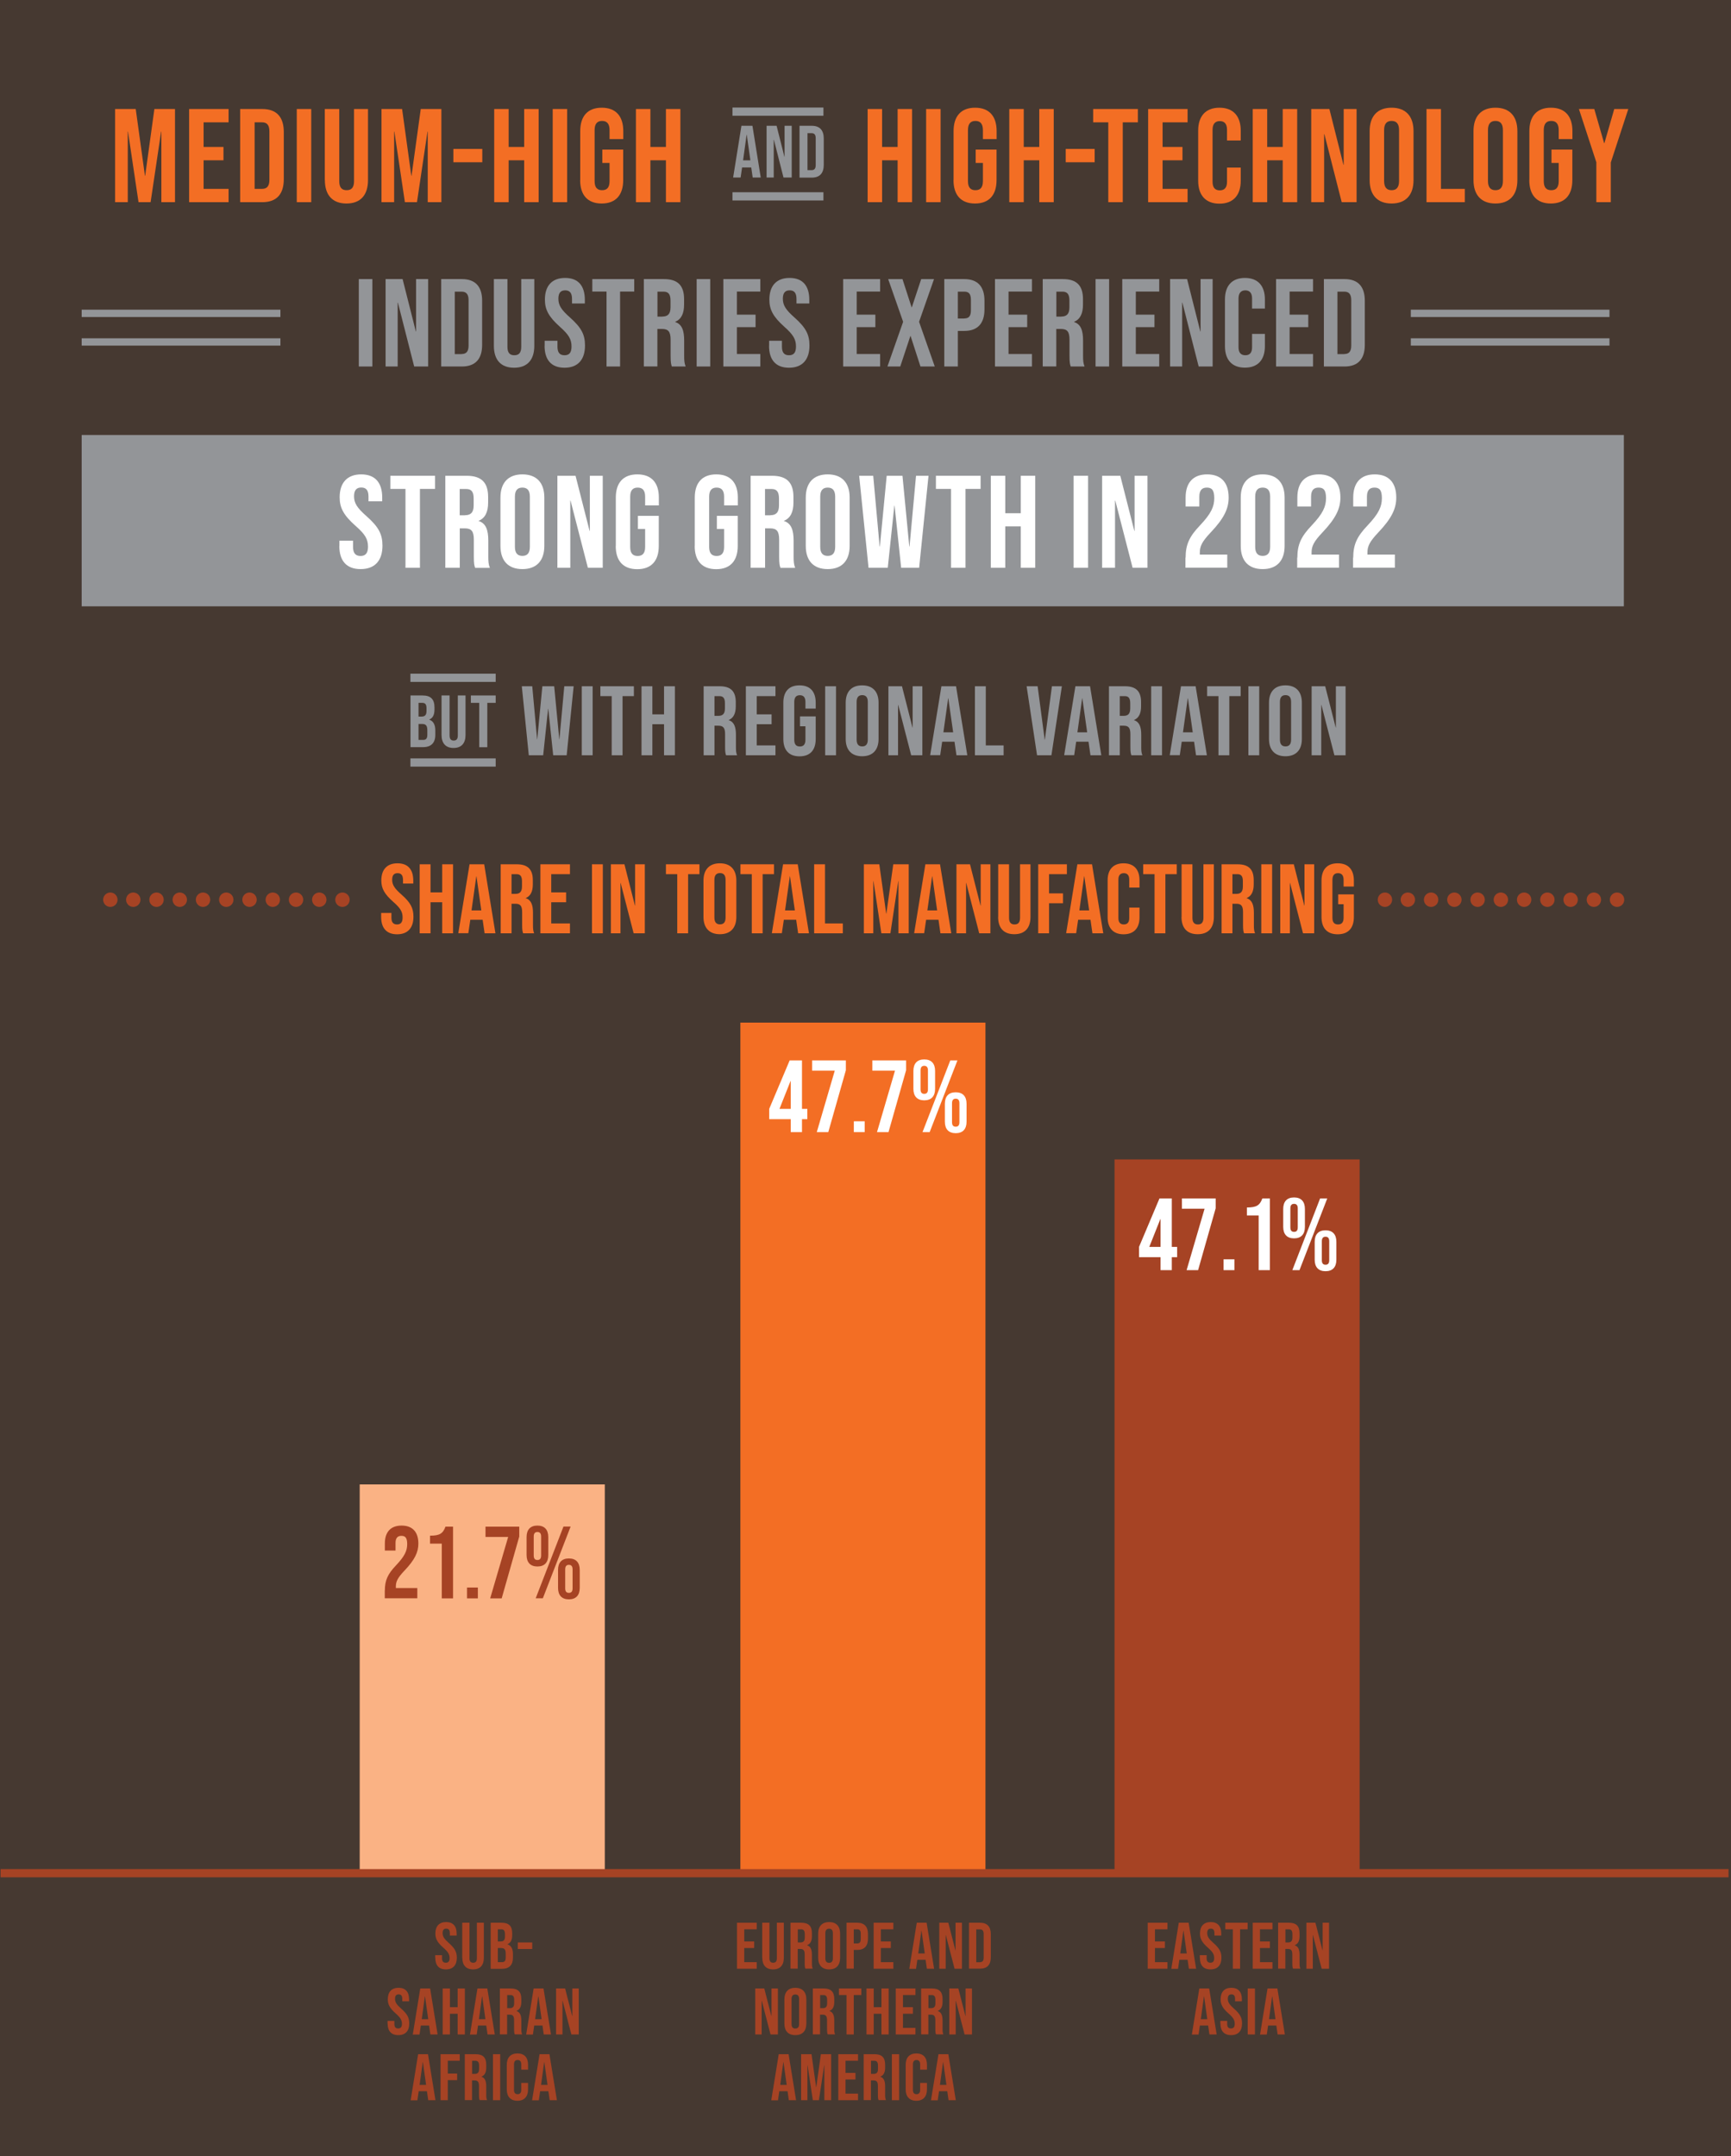 <?xml version="1.0" encoding="UTF-8"?>
<svg id="Layer_2" data-name="Layer 2" xmlns="http://www.w3.org/2000/svg" viewBox="0 0 210.68 262.45">
  <rect x="0" y="0" width="210.68" height="262.45" fill="#333333" stroke="none"/>
  <defs>
    <style>
      .cls-1 {
        fill: #fff;
      }

      .cls-2 {
        fill: #939598;
      }

      .cls-3 {
        fill: #fab284;
      }

      .cls-4, .cls-5, .cls-6, .cls-7, .cls-8 {
        fill: none;
      }

      .cls-4, .cls-7, .cls-8 {
        stroke: #a64324;
      }

      .cls-4, .cls-8 {
        stroke-linecap: round;
        stroke-linejoin: round;
        stroke-width: 1.75px;
      }

      .cls-9, .cls-10 {
        fill: #f36e24;
      }

      .cls-10 {
        opacity: .1;
      }

      .cls-5 {
        stroke-width: .89px;
      }

      .cls-5, .cls-6 {
        stroke: #939598;
      }

      .cls-5, .cls-6, .cls-7 {
        stroke-miterlimit: 10;
      }

      .cls-8 {
        stroke-dasharray: 0 0 0 2.83;
      }

      .cls-11 {
        fill: #a64324;
      }
    </style>
  </defs>
  <g id="Layer_2-2" data-name="Layer 2">
    <rect class="cls-10" width="210.68" height="262.45"/>
    <g>
      <path class="cls-2" d="M63.51,83.53h1.27l.59,6.45h.02l.62-6.45h1.44l.62,6.45h.02l.59-6.45h1.14l-.85,8.4h-1.64l-.6-5.66h-.02l-.6,5.66h-1.75l-.85-8.4Z"/>
      <path class="cls-2" d="M70.81,83.53h1.32v8.4h-1.32v-8.4Z"/>
      <path class="cls-2" d="M74.45,84.73h-1.38v-1.2h4.08v1.2h-1.38v7.2h-1.32v-7.2Z"/>
      <path class="cls-2" d="M78.08,83.53h1.32v3.42h1.42v-3.42h1.32v8.4h-1.32v-3.78h-1.42v3.78h-1.32v-8.4Z"/>
      <path class="cls-2" d="M85.64,83.53h1.95c1.37,0,1.96,.64,1.96,1.93v.52c0,.86-.28,1.42-.86,1.66v.02c.66,.2,.88,.83,.88,1.77v1.48c0,.41,.01,.71,.14,1.02h-1.34c-.07-.22-.12-.35-.12-1.03v-1.54c0-.78-.23-1.03-.83-1.03h-.46v3.6h-1.32v-8.4Zm1.8,3.6c.49,0,.79-.22,.79-.89v-.65c0-.6-.2-.86-.67-.86h-.6v2.4h.48Z"/>
      <path class="cls-2" d="M90.78,83.53h3.6v1.2h-2.28v2.22h1.81v1.2h-1.81v2.58h2.28v1.2h-3.6v-8.4Z"/>
      <path class="cls-2" d="M95.34,89.94v-4.41c0-1.34,.67-2.11,1.97-2.11s1.97,.77,1.97,2.11v.72h-1.25v-.8c0-.6-.26-.83-.68-.83s-.68,.23-.68,.83v4.59c0,.6,.26,.82,.68,.82s.68-.22,.68-.82v-1.64h-.66v-1.2h1.91v2.75c0,1.34-.67,2.11-1.97,2.11s-1.97-.77-1.97-2.11Z"/>
      <path class="cls-2" d="M100.43,83.53h1.32v8.4h-1.32v-8.4Z"/>
      <path class="cls-2" d="M102.93,89.94v-4.41c0-1.34,.71-2.11,2-2.11s2,.77,2,2.11v4.41c0,1.34-.71,2.11-2,2.11s-2-.77-2-2.11Zm2.69,.08v-4.58c0-.6-.26-.83-.68-.83s-.68,.23-.68,.83v4.58c0,.6,.26,.83,.68,.83s.68-.23,.68-.83Z"/>
      <path class="cls-2" d="M108.13,83.53h1.65l1.28,5.03h.02v-5.03h1.18v8.4h-1.36l-1.58-6.13h-.02v6.13h-1.17v-8.4Z"/>
      <path class="cls-2" d="M114.57,83.53h1.79l1.37,8.4h-1.32l-.24-1.67v.02h-1.5l-.24,1.64h-1.22l1.37-8.4Zm1.44,5.61l-.59-4.15h-.02l-.58,4.15h1.19Z"/>
      <path class="cls-2" d="M118.66,83.53h1.32v7.2h2.17v1.2h-3.49v-8.4Z"/>
      <path class="cls-2" d="M124.96,83.53h1.33l.86,6.51h.02l.86-6.51h1.21l-1.27,8.4h-1.75l-1.27-8.4Z"/>
      <path class="cls-2" d="M130.88,83.53h1.79l1.37,8.4h-1.32l-.24-1.67v.02h-1.5l-.24,1.64h-1.22l1.37-8.4Zm1.44,5.61l-.59-4.15h-.02l-.58,4.15h1.19Z"/>
      <path class="cls-2" d="M134.97,83.53h1.95c1.37,0,1.96,.64,1.96,1.93v.52c0,.86-.28,1.42-.86,1.66v.02c.66,.2,.88,.83,.88,1.77v1.48c0,.41,.01,.71,.14,1.02h-1.34c-.07-.22-.12-.35-.12-1.03v-1.54c0-.78-.23-1.03-.83-1.03h-.46v3.6h-1.32v-8.4Zm1.8,3.6c.49,0,.79-.22,.79-.89v-.65c0-.6-.2-.86-.67-.86h-.6v2.4h.48Z"/>
      <path class="cls-2" d="M140.11,83.53h1.32v8.4h-1.32v-8.4Z"/>
      <path class="cls-2" d="M143.73,83.53h1.79l1.37,8.4h-1.32l-.24-1.67v.02h-1.5l-.24,1.64h-1.22l1.37-8.4Zm1.44,5.61l-.59-4.15h-.02l-.58,4.15h1.19Z"/>
      <path class="cls-2" d="M148.3,84.73h-1.38v-1.2h4.08v1.2h-1.38v7.2h-1.32v-7.2Z"/>
      <path class="cls-2" d="M151.94,83.53h1.32v8.4h-1.32v-8.4Z"/>
      <path class="cls-2" d="M154.45,89.94v-4.41c0-1.34,.71-2.11,2-2.11s2,.77,2,2.11v4.41c0,1.34-.71,2.11-2,2.11s-2-.77-2-2.11Zm2.69,.08v-4.58c0-.6-.26-.83-.68-.83s-.68,.23-.68,.83v4.58c0,.6,.26,.83,.68,.83s.68-.23,.68-.83Z"/>
      <path class="cls-2" d="M159.64,83.53h1.65l1.28,5.03h.02v-5.03h1.18v8.4h-1.36l-1.58-6.13h-.02v6.13h-1.17v-8.4Z"/>
    </g>
    <rect class="cls-2" x="9.94" y="52.95" width="187.7" height="20.85"/>
    <g>
      <line class="cls-5" x1="195.89" y1="41.62" x2="171.71" y2="41.62"/>
      <line class="cls-5" x1="195.89" y1="38.14" x2="171.71" y2="38.14"/>
    </g>
    <g>
      <line class="cls-5" x1="34.13" y1="41.62" x2="9.94" y2="41.62"/>
      <line class="cls-5" x1="34.13" y1="38.14" x2="9.94" y2="38.14"/>
    </g>
    <g>
      <path class="cls-9" d="M14.01,13.27h2.51l1.12,8.12h.03l1.12-8.12h2.51v11.34h-1.66v-8.59h-.03l-1.28,8.59h-1.47l-1.28-8.59h-.03v8.59h-1.54V13.27Z"/>
      <path class="cls-9" d="M23.02,13.27h4.8v1.62h-3.04v3h2.42v1.62h-2.42v3.48h3.04v1.62h-4.8V13.27Z"/>
      <path class="cls-9" d="M29.23,13.27h2.69c1.76,0,2.62,.99,2.62,2.8v5.74c0,1.81-.86,2.8-2.62,2.8h-2.69V13.27Zm2.66,9.72c.56,0,.9-.29,.9-1.1v-5.9c0-.81-.34-1.1-.9-1.1h-.9v8.1h.9Z"/>
      <path class="cls-9" d="M36.12,13.27h1.76v11.34h-1.76V13.27Z"/>
      <path class="cls-9" d="M39.53,21.92V13.27h1.76v8.78c0,.81,.34,1.1,.9,1.1s.9-.29,.9-1.1V13.27h1.7v8.65c0,1.81-.9,2.85-2.62,2.85s-2.63-1.04-2.63-2.85Z"/>
      <path class="cls-9" d="M46.43,13.27h2.51l1.12,8.12h.03l1.12-8.12h2.51v11.34h-1.66v-8.59h-.03l-1.28,8.59h-1.47l-1.28-8.59h-.03v8.59h-1.54V13.27Z"/>
      <path class="cls-9" d="M55.18,18.13h3.52v1.62h-3.52v-1.62Z"/>
      <path class="cls-9" d="M60.15,13.27h1.76v4.62h1.89v-4.62h1.76v11.34h-1.76v-5.1h-1.89v5.1h-1.76V13.27Z"/>
      <path class="cls-9" d="M67.27,13.27h1.76v11.34h-1.76V13.27Z"/>
      <path class="cls-9" d="M70.62,21.92v-5.96c0-1.81,.9-2.85,2.62-2.85s2.62,1.04,2.62,2.85v.97h-1.67v-1.09c0-.81-.35-1.12-.91-1.12s-.91,.31-.91,1.12v6.21c0,.81,.35,1.1,.91,1.1s.91-.29,.91-1.1v-2.22h-.88v-1.62h2.54v3.71c0,1.81-.9,2.85-2.62,2.85s-2.62-1.04-2.62-2.85Z"/>
      <path class="cls-9" d="M77.4,13.27h1.76v4.62h1.89v-4.62h1.76v11.34h-1.76v-5.1h-1.89v5.1h-1.76V13.27Z"/>
      <path class="cls-2" d="M90.26,15.31h1.32l1.01,6.3h-.98l-.18-1.25v.02h-1.11l-.18,1.23h-.91l1.01-6.3Zm1.07,4.21l-.44-3.12h-.02l-.43,3.12h.88Z"/>
      <path class="cls-2" d="M93.29,15.31h1.23l.95,3.77h.02v-3.77h.87v6.3h-1l-1.17-4.6h-.02v4.6h-.87v-6.3Z"/>
      <path class="cls-2" d="M97.31,15.31h1.49c.98,0,1.46,.55,1.46,1.56v3.19c0,1.01-.48,1.56-1.46,1.56h-1.49v-6.3Zm1.47,5.4c.31,0,.5-.16,.5-.61v-3.28c0-.45-.19-.61-.5-.61h-.5v4.5h.5Z"/>
      <path class="cls-9" d="M105.6,13.27h1.76v4.62h1.89v-4.62h1.76v11.34h-1.76v-5.1h-1.89v5.1h-1.76V13.27Z"/>
      <path class="cls-9" d="M112.72,13.27h1.76v11.34h-1.76V13.27Z"/>
      <path class="cls-9" d="M116.06,21.92v-5.96c0-1.81,.9-2.85,2.62-2.85s2.62,1.04,2.62,2.85v.97h-1.67v-1.09c0-.81-.35-1.12-.91-1.12s-.91,.31-.91,1.12v6.21c0,.81,.35,1.1,.91,1.1s.91-.29,.91-1.1v-2.22h-.88v-1.62h2.54v3.71c0,1.81-.9,2.85-2.62,2.85s-2.62-1.04-2.62-2.85Z"/>
      <path class="cls-9" d="M122.84,13.27h1.76v4.62h1.89v-4.62h1.76v11.34h-1.76v-5.1h-1.89v5.1h-1.76V13.27Z"/>
      <path class="cls-9" d="M129.71,18.13h3.52v1.62h-3.52v-1.62Z"/>
      <path class="cls-9" d="M134.89,14.89h-1.84v-1.62h5.44v1.62h-1.84v9.72h-1.76V14.89Z"/>
      <path class="cls-9" d="M139.74,13.27h4.8v1.62h-3.04v3h2.42v1.62h-2.42v3.48h3.04v1.62h-4.8V13.27Z"/>
      <path class="cls-9" d="M145.83,21.99v-6.09c0-1.75,.9-2.79,2.59-2.79s2.59,1.04,2.59,2.79v1.2h-1.67v-1.31c0-.75-.35-1.05-.88-1.05s-.88,.31-.88,1.05v6.34c0,.75,.35,1.04,.88,1.04s.88-.29,.88-1.04v-1.73h1.67v1.6c0,1.75-.9,2.79-2.59,2.79s-2.59-1.04-2.59-2.79Z"/>
      <path class="cls-9" d="M152.47,13.27h1.76v4.62h1.89v-4.62h1.76v11.34h-1.76v-5.1h-1.89v5.1h-1.76V13.27Z"/>
      <path class="cls-9" d="M159.59,13.27h2.21l1.71,6.79h.03v-6.79h1.57v11.34h-1.81l-2.11-8.28h-.03v8.28h-1.57V13.27Z"/>
      <path class="cls-9" d="M166.7,21.92v-5.96c0-1.81,.94-2.85,2.67-2.85s2.67,1.04,2.67,2.85v5.96c0,1.81-.94,2.85-2.67,2.85s-2.67-1.04-2.67-2.85Zm3.58,.11v-6.19c0-.81-.35-1.12-.91-1.12s-.91,.31-.91,1.12v6.19c0,.81,.35,1.12,.91,1.12s.91-.31,.91-1.12Z"/>
      <path class="cls-9" d="M173.62,13.27h1.76v9.72h2.9v1.62h-4.66V13.27Z"/>
      <path class="cls-9" d="M179.34,21.92v-5.96c0-1.81,.94-2.85,2.67-2.85s2.67,1.04,2.67,2.85v5.96c0,1.81-.94,2.85-2.67,2.85s-2.67-1.04-2.67-2.85Zm3.58,.11v-6.19c0-.81-.35-1.12-.91-1.12s-.91,.31-.91,1.12v6.19c0,.81,.35,1.12,.91,1.12s.91-.31,.91-1.12Z"/>
      <path class="cls-9" d="M186.14,21.92v-5.96c0-1.81,.9-2.85,2.62-2.85s2.62,1.04,2.62,2.85v.97h-1.67v-1.09c0-.81-.35-1.12-.91-1.12s-.91,.31-.91,1.12v6.21c0,.81,.35,1.1,.91,1.1s.91-.29,.91-1.1v-2.22h-.88v-1.62h2.54v3.71c0,1.81-.9,2.85-2.62,2.85s-2.62-1.04-2.62-2.85Z"/>
      <path class="cls-9" d="M194.3,19.78l-2.13-6.51h1.87l1.2,4.16h.03l1.2-4.16h1.71l-2.13,6.51v4.83h-1.76v-4.83Z"/>
      <path class="cls-2" d="M43.67,33.97h1.65v10.64h-1.65v-10.64Z"/>
      <path class="cls-2" d="M46.93,33.97h2.07l1.61,6.37h.03v-6.37h1.47v10.64h-1.7l-1.98-7.77h-.03v7.77h-1.47v-10.64Z"/>
      <path class="cls-2" d="M53.7,33.97h2.52c1.65,0,2.46,.93,2.46,2.63v5.38c0,1.7-.81,2.63-2.46,2.63h-2.52v-10.64Zm2.49,9.12c.53,0,.84-.27,.84-1.03v-5.53c0-.76-.32-1.03-.84-1.03h-.84v7.6h.84Z"/>
      <path class="cls-2" d="M60.11,42.09v-8.12h1.65v8.24c0,.76,.31,1.03,.84,1.03s.84-.27,.84-1.03v-8.24h1.59v8.12c0,1.7-.84,2.67-2.46,2.67s-2.46-.97-2.46-2.67Z"/>
      <path class="cls-2" d="M66.29,42.09v-.61h1.56v.73c0,.76,.33,1.03,.86,1.03s.85-.27,.85-1.06c0-.88-.33-1.44-1.41-2.4-1.38-1.23-1.83-2.1-1.83-3.31,0-1.67,.85-2.64,2.46-2.64s2.4,.97,2.4,2.67v.44h-1.56v-.55c0-.76-.3-1.05-.83-1.05s-.83,.29-.83,1.02c0,.78,.34,1.34,1.42,2.29,1.38,1.23,1.82,2.08,1.82,3.4,0,1.73-.87,2.71-2.49,2.71s-2.43-.97-2.43-2.67Z"/>
      <path class="cls-2" d="M73.82,35.49h-1.73v-1.52h5.1v1.52h-1.72v9.12h-1.65v-9.12Z"/>
      <path class="cls-2" d="M78.37,33.97h2.44c1.71,0,2.45,.81,2.45,2.45v.65c0,1.09-.34,1.79-1.08,2.1v.03c.83,.26,1.09,1.05,1.09,2.25v1.87c0,.52,.02,.9,.18,1.29h-1.68c-.09-.27-.15-.44-.15-1.31v-1.95c0-.99-.29-1.31-1.04-1.31h-.57v4.56h-1.65v-10.64Zm2.25,4.56c.61,0,.99-.27,.99-1.12v-.82c0-.76-.25-1.09-.84-1.09h-.75v3.04h.6Z"/>
      <path class="cls-2" d="M84.79,33.97h1.65v10.64h-1.65v-10.64Z"/>
      <path class="cls-2" d="M88.04,33.97h4.5v1.52h-2.85v2.81h2.27v1.52h-2.27v3.27h2.85v1.52h-4.5v-10.64Z"/>
      <path class="cls-2" d="M93.61,42.09v-.61h1.56v.73c0,.76,.33,1.03,.86,1.03s.85-.27,.85-1.06c0-.88-.33-1.44-1.41-2.4-1.38-1.23-1.83-2.1-1.83-3.31,0-1.67,.85-2.64,2.46-2.64s2.4,.97,2.4,2.67v.44h-1.56v-.55c0-.76-.3-1.05-.83-1.05s-.83,.29-.83,1.02c0,.78,.34,1.34,1.42,2.29,1.38,1.23,1.82,2.08,1.82,3.4,0,1.73-.87,2.71-2.49,2.71s-2.43-.97-2.43-2.67Z"/>
      <path class="cls-2" d="M102.62,33.97h4.5v1.52h-2.85v2.81h2.27v1.52h-2.27v3.27h2.85v1.52h-4.5v-10.64Z"/>
      <path class="cls-2" d="M109.92,39.17l-1.82-5.2h1.74l1.11,3.43h.03l1.14-3.43h1.56l-1.82,5.2,1.91,5.44h-1.74l-1.2-3.71h-.03l-1.23,3.71h-1.56l1.91-5.44Z"/>
      <path class="cls-2" d="M114.93,33.97h2.43c1.65,0,2.46,.93,2.46,2.63v1.05c0,1.7-.81,2.63-2.46,2.63h-.78v4.33h-1.65v-10.64Zm2.43,4.79c.53,0,.81-.24,.81-1v-1.26c0-.76-.28-1-.81-1h-.78v3.27h.78Z"/>
      <path class="cls-2" d="M121.1,33.97h4.5v1.52h-2.85v2.81h2.27v1.52h-2.27v3.27h2.85v1.52h-4.5v-10.64Z"/>
      <path class="cls-2" d="M126.92,33.97h2.44c1.71,0,2.45,.81,2.45,2.45v.65c0,1.09-.34,1.79-1.08,2.1v.03c.83,.26,1.09,1.05,1.09,2.25v1.87c0,.52,.02,.9,.18,1.29h-1.68c-.09-.27-.15-.44-.15-1.31v-1.95c0-.99-.29-1.31-1.04-1.31h-.57v4.56h-1.65v-10.64Zm2.25,4.56c.61,0,.99-.27,.99-1.12v-.82c0-.76-.25-1.09-.84-1.09h-.75v3.04h.6Z"/>
      <path class="cls-2" d="M133.34,33.97h1.65v10.64h-1.65v-10.64Z"/>
      <path class="cls-2" d="M136.59,33.97h4.5v1.52h-2.85v2.81h2.27v1.52h-2.27v3.27h2.85v1.52h-4.5v-10.64Z"/>
      <path class="cls-2" d="M142.41,33.97h2.07l1.61,6.37h.03v-6.37h1.47v10.64h-1.7l-1.98-7.77h-.03v7.77h-1.47v-10.64Z"/>
      <path class="cls-2" d="M149.09,42.15v-5.71c0-1.64,.84-2.61,2.43-2.61s2.43,.97,2.43,2.61v1.12h-1.56v-1.23c0-.7-.33-.99-.82-.99s-.83,.29-.83,.99v5.94c0,.7,.33,.97,.83,.97s.82-.27,.82-.97v-1.63h1.56v1.5c0,1.64-.84,2.61-2.43,2.61s-2.43-.97-2.43-2.61Z"/>
      <path class="cls-2" d="M155.31,33.97h4.5v1.52h-2.85v2.81h2.27v1.52h-2.27v3.27h2.85v1.52h-4.5v-10.64Z"/>
      <path class="cls-2" d="M161.13,33.97h2.52c1.65,0,2.46,.93,2.46,2.63v5.38c0,1.7-.81,2.63-2.46,2.63h-2.52v-10.64Zm2.49,9.12c.53,0,.84-.27,.84-1.03v-5.53c0-.76-.32-1.03-.84-1.03h-.84v7.6h.84Z"/>
    </g>
    <g>
      <path class="cls-1" d="M41.31,66.45v-.64h1.66v.77c0,.8,.35,1.09,.91,1.09s.91-.29,.91-1.12c0-.93-.35-1.52-1.5-2.53-1.47-1.3-1.95-2.21-1.95-3.49,0-1.76,.91-2.79,2.62-2.79s2.56,1.02,2.56,2.82v.46h-1.67v-.58c0-.8-.32-1.1-.88-1.1s-.88,.3-.88,1.07c0,.82,.37,1.41,1.52,2.42,1.47,1.3,1.94,2.19,1.94,3.59,0,1.82-.93,2.85-2.66,2.85s-2.59-1.02-2.59-2.82Z"/>
      <path class="cls-1" d="M49.35,59.51h-1.84v-1.6h5.44v1.6h-1.84v9.6h-1.76v-9.6Z"/>
      <path class="cls-1" d="M54.19,57.91h2.61c1.82,0,2.61,.85,2.61,2.58v.69c0,1.15-.37,1.89-1.15,2.21v.03c.88,.27,1.17,1.1,1.17,2.37v1.97c0,.54,.02,.94,.19,1.36h-1.79c-.1-.29-.16-.46-.16-1.38v-2.05c0-1.04-.3-1.38-1.1-1.38h-.61v4.8h-1.76v-11.2Zm2.4,4.8c.66,0,1.06-.29,1.06-1.18v-.86c0-.8-.27-1.15-.9-1.15h-.8v3.2h.64Z"/>
      <path class="cls-1" d="M60.91,66.45v-5.89c0-1.79,.94-2.82,2.67-2.82s2.67,1.02,2.67,2.82v5.89c0,1.79-.94,2.82-2.67,2.82s-2.67-1.02-2.67-2.82Zm3.58,.11v-6.11c0-.8-.35-1.1-.91-1.1s-.91,.3-.91,1.1v6.11c0,.8,.35,1.1,.91,1.1s.91-.3,.91-1.1Z"/>
      <path class="cls-1" d="M67.84,57.91h2.21l1.71,6.71h.03v-6.71h1.57v11.2h-1.81l-2.11-8.18h-.03v8.18h-1.57v-11.2Z"/>
      <path class="cls-1" d="M74.95,66.45v-5.89c0-1.79,.9-2.82,2.62-2.82s2.62,1.02,2.62,2.82v.96h-1.67v-1.07c0-.8-.35-1.1-.91-1.1s-.91,.3-.91,1.1v6.13c0,.8,.35,1.09,.91,1.09s.91-.29,.91-1.09v-2.19h-.88v-1.6h2.54v3.67c0,1.79-.9,2.82-2.62,2.82s-2.62-1.02-2.62-2.82Z"/>
      <path class="cls-1" d="M84.56,66.45v-5.89c0-1.79,.9-2.82,2.62-2.82s2.62,1.02,2.62,2.82v.96h-1.67v-1.07c0-.8-.35-1.1-.91-1.1s-.91,.3-.91,1.1v6.13c0,.8,.35,1.09,.91,1.09s.91-.29,.91-1.09v-2.19h-.88v-1.6h2.54v3.67c0,1.79-.9,2.82-2.62,2.82s-2.62-1.02-2.62-2.82Z"/>
      <path class="cls-1" d="M91.35,57.91h2.61c1.82,0,2.61,.85,2.61,2.58v.69c0,1.15-.37,1.89-1.15,2.21v.03c.88,.27,1.17,1.1,1.17,2.37v1.97c0,.54,.02,.94,.19,1.36h-1.79c-.1-.29-.16-.46-.16-1.38v-2.05c0-1.04-.3-1.38-1.1-1.38h-.61v4.8h-1.76v-11.2Zm2.4,4.8c.66,0,1.06-.29,1.06-1.18v-.86c0-.8-.27-1.15-.9-1.15h-.8v3.2h.64Z"/>
      <path class="cls-1" d="M98.07,66.45v-5.89c0-1.79,.94-2.82,2.67-2.82s2.67,1.02,2.67,2.82v5.89c0,1.79-.94,2.82-2.67,2.82s-2.67-1.02-2.67-2.82Zm3.58,.11v-6.11c0-.8-.35-1.1-.91-1.1s-.91,.3-.91,1.1v6.11c0,.8,.35,1.1,.91,1.1s.91-.3,.91-1.1Z"/>
      <path class="cls-1" d="M104.58,57.91h1.7l.78,8.61h.03l.83-8.61h1.92l.83,8.61h.03l.79-8.61h1.52l-1.14,11.2h-2.19l-.8-7.56h-.03l-.8,7.56h-2.34l-1.14-11.2Z"/>
      <path class="cls-1" d="M115.75,59.51h-1.84v-1.6h5.44v1.6h-1.84v9.6h-1.76v-9.6Z"/>
      <path class="cls-1" d="M120.59,57.91h1.76v4.56h1.89v-4.56h1.76v11.2h-1.76v-5.04h-1.89v5.04h-1.76v-11.2Z"/>
      <path class="cls-1" d="M130.67,57.91h1.76v11.2h-1.76v-11.2Z"/>
      <path class="cls-1" d="M134.14,57.91h2.21l1.71,6.71h.03v-6.71h1.57v11.2h-1.81l-2.11-8.18h-.03v8.18h-1.57v-11.2Z"/>
      <path class="cls-1" d="M144.3,67.89c0-1.6,.45-2.58,1.76-3.95,1.34-1.42,1.73-2.27,1.73-3.31s-.35-1.28-.91-1.28-.91,.3-.91,1.1v1.2h-1.67v-1.09c0-1.79,.9-2.82,2.62-2.82s2.62,1.02,2.62,2.82c0,1.33-.54,2.51-2.18,4.24-1.06,1.12-1.33,1.68-1.33,2.46v.24h3.34v1.6h-5.09v-1.22Z"/>
      <path class="cls-1" d="M151.01,66.45v-5.89c0-1.79,.94-2.82,2.67-2.82s2.67,1.02,2.67,2.82v5.89c0,1.79-.94,2.82-2.67,2.82s-2.67-1.02-2.67-2.82Zm3.58,.11v-6.11c0-.8-.35-1.1-.91-1.1s-.91,.3-.91,1.1v6.11c0,.8,.35,1.1,.91,1.1s.91-.3,.91-1.1Z"/>
      <path class="cls-1" d="M157.9,67.89c0-1.6,.45-2.58,1.76-3.95,1.34-1.42,1.73-2.27,1.73-3.31s-.35-1.28-.91-1.28-.91,.3-.91,1.1v1.2h-1.67v-1.09c0-1.79,.9-2.82,2.62-2.82s2.62,1.02,2.62,2.82c0,1.33-.54,2.51-2.18,4.24-1.06,1.12-1.33,1.68-1.33,2.46v.24h3.34v1.6h-5.09v-1.22Z"/>
      <path class="cls-1" d="M164.7,67.89c0-1.6,.45-2.58,1.76-3.95,1.34-1.42,1.73-2.27,1.73-3.31s-.35-1.28-.91-1.28-.91,.3-.91,1.1v1.2h-1.67v-1.09c0-1.79,.9-2.82,2.62-2.82s2.62,1.02,2.62,2.82c0,1.33-.54,2.51-2.18,4.24-1.06,1.12-1.33,1.68-1.33,2.46v.24h3.34v1.6h-5.09v-1.22Z"/>
    </g>
    <line class="cls-6" x1="100.22" y1="13.59" x2="89.15" y2="13.59"/>
    <line class="cls-6" x1="100.22" y1="23.9" x2="89.15" y2="23.9"/>
    <g>
      <path class="cls-9" d="M46.39,111.6v-.48h1.25v.58c0,.6,.26,.82,.68,.82s.68-.22,.68-.84c0-.7-.26-1.14-1.13-1.9-1.1-.97-1.46-1.66-1.46-2.61,0-1.32,.68-2.09,1.97-2.09s1.92,.77,1.92,2.11v.35h-1.25v-.43c0-.6-.24-.83-.66-.83s-.66,.23-.66,.8c0,.61,.28,1.06,1.14,1.81,1.1,.97,1.45,1.64,1.45,2.69,0,1.37-.7,2.14-1.99,2.14s-1.94-.77-1.94-2.11Z"/>
      <path class="cls-9" d="M51.08,105.2h1.32v3.42h1.42v-3.42h1.32v8.4h-1.32v-3.78h-1.42v3.78h-1.32v-8.4Z"/>
      <path class="cls-9" d="M57.14,105.2h1.79l1.37,8.4h-1.32l-.24-1.67v.02h-1.5l-.24,1.64h-1.22l1.37-8.4Zm1.44,5.61l-.59-4.15h-.02l-.58,4.15h1.19Z"/>
      <path class="cls-9" d="M60.94,105.2h1.95c1.37,0,1.96,.64,1.96,1.93v.52c0,.86-.28,1.42-.86,1.66v.02c.66,.2,.88,.83,.88,1.77v1.48c0,.41,.01,.71,.14,1.02h-1.34c-.07-.22-.12-.35-.12-1.03v-1.54c0-.78-.23-1.03-.83-1.03h-.46v3.6h-1.32v-8.4Zm1.8,3.6c.49,0,.79-.22,.79-.89v-.65c0-.6-.2-.86-.67-.86h-.6v2.4h.48Z"/>
      <path class="cls-9" d="M65.77,105.2h3.6v1.2h-2.28v2.22h1.81v1.2h-1.81v2.58h2.28v1.2h-3.6v-8.4Z"/>
      <path class="cls-9" d="M72.05,105.2h1.32v8.4h-1.32v-8.4Z"/>
      <path class="cls-9" d="M74.35,105.2h1.65l1.28,5.03h.02v-5.03h1.18v8.4h-1.36l-1.58-6.13h-.02v6.13h-1.17v-8.4Z"/>
      <path class="cls-9" d="M82.43,106.4h-1.38v-1.2h4.08v1.2h-1.38v7.2h-1.32v-7.2Z"/>
      <path class="cls-9" d="M85.62,111.6v-4.41c0-1.34,.71-2.11,2-2.11s2,.77,2,2.11v4.41c0,1.34-.71,2.11-2,2.11s-2-.77-2-2.11Zm2.69,.08v-4.58c0-.6-.26-.83-.68-.83s-.68,.23-.68,.83v4.58c0,.6,.26,.83,.68,.83s.68-.23,.68-.83Z"/>
      <path class="cls-9" d="M91.5,106.4h-1.38v-1.2h4.08v1.2h-1.38v7.2h-1.32v-7.2Z"/>
      <path class="cls-9" d="M95.3,105.2h1.79l1.37,8.4h-1.32l-.24-1.67v.02h-1.5l-.24,1.64h-1.22l1.37-8.4Zm1.44,5.61l-.59-4.15h-.02l-.58,4.15h1.19Z"/>
      <path class="cls-9" d="M99.09,105.2h1.32v7.2h2.17v1.2h-3.49v-8.4Z"/>
      <path class="cls-9" d="M105.14,105.2h1.88l.84,6.01h.02l.84-6.01h1.88v8.4h-1.25v-6.36h-.02l-.96,6.36h-1.1l-.96-6.36h-.02v6.36h-1.15v-8.4Z"/>
      <path class="cls-9" d="M112.62,105.2h1.79l1.37,8.4h-1.32l-.24-1.67v.02h-1.5l-.24,1.64h-1.22l1.37-8.4Zm1.44,5.61l-.59-4.15h-.02l-.58,4.15h1.19Z"/>
      <path class="cls-9" d="M116.41,105.2h1.65l1.28,5.03h.02v-5.03h1.18v8.4h-1.36l-1.58-6.13h-.02v6.13h-1.17v-8.4Z"/>
      <path class="cls-9" d="M121.49,111.6v-6.4h1.32v6.5c0,.6,.25,.82,.67,.82s.67-.22,.67-.82v-6.5h1.27v6.4c0,1.34-.67,2.11-1.97,2.11s-1.97-.77-1.97-2.11Z"/>
      <path class="cls-9" d="M126.36,105.2h3.49v1.2h-2.17v2.34h1.7v1.2h-1.7v3.66h-1.32v-8.4Z"/>
      <path class="cls-9" d="M131.12,105.2h1.79l1.37,8.4h-1.32l-.24-1.67v.02h-1.5l-.24,1.64h-1.22l1.37-8.4Zm1.44,5.61l-.59-4.15h-.02l-.58,4.15h1.19Z"/>
      <path class="cls-9" d="M134.81,111.65v-4.51c0-1.29,.67-2.06,1.94-2.06s1.94,.77,1.94,2.06v.89h-1.25v-.97c0-.55-.26-.78-.66-.78s-.66,.23-.66,.78v4.69c0,.55,.26,.77,.66,.77s.66-.22,.66-.77v-1.28h1.25v1.19c0,1.3-.67,2.06-1.94,2.06s-1.94-.77-1.94-2.06Z"/>
      <path class="cls-9" d="M140.52,106.4h-1.38v-1.2h4.08v1.2h-1.38v7.2h-1.32v-7.2Z"/>
      <path class="cls-9" d="M143.81,111.6v-6.4h1.32v6.5c0,.6,.25,.82,.67,.82s.67-.22,.67-.82v-6.5h1.27v6.4c0,1.34-.67,2.11-1.97,2.11s-1.97-.77-1.97-2.11Z"/>
      <path class="cls-9" d="M148.68,105.2h1.95c1.37,0,1.96,.64,1.96,1.93v.52c0,.86-.28,1.42-.86,1.66v.02c.66,.2,.88,.83,.88,1.77v1.48c0,.41,.01,.71,.14,1.02h-1.34c-.07-.22-.12-.35-.12-1.03v-1.54c0-.78-.23-1.03-.83-1.03h-.46v3.6h-1.32v-8.4Zm1.8,3.6c.49,0,.79-.22,.79-.89v-.65c0-.6-.2-.86-.67-.86h-.6v2.4h.48Z"/>
      <path class="cls-9" d="M153.51,105.2h1.32v8.4h-1.32v-8.4Z"/>
      <path class="cls-9" d="M155.82,105.2h1.65l1.28,5.03h.02v-5.03h1.18v8.4h-1.36l-1.58-6.13h-.02v6.13h-1.17v-8.4Z"/>
      <path class="cls-9" d="M160.84,111.6v-4.41c0-1.34,.67-2.11,1.97-2.11s1.97,.77,1.97,2.11v.72h-1.25v-.8c0-.6-.26-.83-.68-.83s-.68,.23-.68,.83v4.59c0,.6,.26,.82,.68,.82s.68-.22,.68-.82v-1.64h-.66v-1.2h1.91v2.75c0,1.34-.67,2.11-1.97,2.11s-1.97-.77-1.97-2.11Z"/>
    </g>
    <g>
      <line class="cls-4" x1="41.68" y1="109.51" x2="41.68" y2="109.51"/>
      <line class="cls-8" x1="38.86" y1="109.51" x2="14.84" y2="109.51"/>
      <line class="cls-4" x1="13.43" y1="109.51" x2="13.43" y2="109.51"/>
    </g>
    <g>
      <line class="cls-4" x1="196.81" y1="109.51" x2="196.81" y2="109.51"/>
      <line class="cls-8" x1="193.99" y1="109.51" x2="169.97" y2="109.51"/>
      <line class="cls-4" x1="168.56" y1="109.51" x2="168.56" y2="109.51"/>
    </g>
    <g>
      <g>
        <path class="cls-11" d="M139.69,234.03h2.4v.8h-1.52v1.48h1.21v.8h-1.21v1.72h1.52v.8h-2.4v-5.6Z"/>
        <path class="cls-11" d="M143.48,234.03h1.19l.91,5.6h-.88l-.16-1.11v.02h-1l-.16,1.1h-.82l.91-5.6Zm.96,3.74l-.39-2.77h-.02l-.38,2.77h.79Z"/>
        <path class="cls-11" d="M146.03,238.3v-.32h.83v.38c0,.4,.18,.54,.46,.54s.46-.14,.46-.56c0-.46-.18-.76-.75-1.26-.74-.65-.98-1.1-.98-1.74,0-.88,.46-1.39,1.31-1.39s1.28,.51,1.28,1.41v.23h-.83v-.29c0-.4-.16-.55-.44-.55s-.44,.15-.44,.54c0,.41,.18,.7,.76,1.21,.74,.65,.97,1.1,.97,1.79,0,.91-.46,1.42-1.33,1.42s-1.29-.51-1.29-1.41Z"/>
        <path class="cls-11" d="M150.05,234.83h-.92v-.8h2.72v.8h-.92v4.8h-.88v-4.8Z"/>
        <path class="cls-11" d="M152.47,234.03h2.4v.8h-1.52v1.48h1.21v.8h-1.21v1.72h1.52v.8h-2.4v-5.6Z"/>
        <path class="cls-11" d="M155.57,234.03h1.3c.91,0,1.3,.42,1.3,1.29v.34c0,.58-.18,.94-.58,1.1v.02c.44,.14,.58,.55,.58,1.18v.98c0,.27,0,.47,.1,.68h-.9c-.05-.14-.08-.23-.08-.69v-1.02c0-.52-.15-.69-.55-.69h-.3v2.4h-.88v-5.6Zm1.2,2.4c.33,0,.53-.14,.53-.59v-.43c0-.4-.14-.58-.45-.58h-.4v1.6h.32Z"/>
        <path class="cls-11" d="M159,234.03h1.1l.86,3.35h.02v-3.35h.78v5.6h-.9l-1.06-4.09h-.02v4.09h-.78v-5.6Z"/>
        <path class="cls-11" d="M145.98,242.03h1.19l.91,5.6h-.88l-.16-1.11v.02h-1l-.16,1.1h-.82l.91-5.6Zm.96,3.74l-.39-2.77h-.02l-.38,2.77h.79Z"/>
        <path class="cls-11" d="M148.53,246.3v-.32h.83v.38c0,.4,.18,.54,.46,.54s.46-.14,.46-.56c0-.46-.18-.76-.75-1.26-.74-.65-.97-1.1-.97-1.74,0-.88,.46-1.39,1.31-1.39s1.28,.51,1.28,1.41v.23h-.83v-.29c0-.4-.16-.55-.44-.55s-.44,.15-.44,.54c0,.41,.18,.7,.76,1.21,.74,.65,.97,1.1,.97,1.79,0,.91-.46,1.42-1.33,1.42s-1.3-.51-1.3-1.41Z"/>
        <path class="cls-11" d="M151.86,242.03h.88v5.6h-.88v-5.6Z"/>
        <path class="cls-11" d="M154.28,242.03h1.19l.91,5.6h-.88l-.16-1.11v.02h-1l-.16,1.1h-.82l.91-5.6Zm.96,3.74l-.39-2.77h-.02l-.38,2.77h.79Z"/>
      </g>
      <rect class="cls-11" x="135.65" y="141.12" width="29.83" height="86.47"/>
    </g>
    <g>
      <g>
        <path class="cls-11" d="M52.97,238.3v-.32h.83v.38c0,.4,.18,.54,.46,.54s.46-.14,.46-.56c0-.46-.18-.76-.75-1.26-.74-.65-.98-1.1-.98-1.74,0-.88,.46-1.39,1.31-1.39s1.28,.51,1.28,1.41v.23h-.83v-.29c0-.4-.16-.55-.44-.55s-.44,.15-.44,.54c0,.41,.18,.7,.76,1.21,.74,.65,.97,1.1,.97,1.79,0,.91-.46,1.42-1.33,1.42s-1.29-.51-1.29-1.41Z"/>
        <path class="cls-11" d="M56.26,238.3v-4.27h.88v4.33c0,.4,.17,.54,.45,.54s.45-.14,.45-.54v-4.33h.85v4.27c0,.9-.45,1.41-1.31,1.41s-1.31-.51-1.31-1.41Z"/>
        <path class="cls-11" d="M59.71,234.03h1.33c.91,0,1.3,.42,1.3,1.29v.22c0,.58-.18,.94-.57,1.1v.02c.47,.16,.66,.58,.66,1.17v.48c0,.86-.46,1.33-1.33,1.33h-1.38v-5.6Zm1.22,2.28c.33,0,.53-.14,.53-.59v-.31c0-.4-.14-.58-.45-.58h-.42v1.48h.34Zm.16,2.52c.3,0,.46-.14,.46-.55v-.49c0-.52-.17-.68-.57-.68h-.39v1.72h.5Z"/>
        <path class="cls-11" d="M63.02,236.43h1.76v.8h-1.76v-.8Z"/>
        <path class="cls-11" d="M47.17,246.3v-.32h.83v.38c0,.4,.18,.54,.46,.54s.46-.14,.46-.56c0-.46-.18-.76-.75-1.26-.74-.65-.97-1.1-.97-1.74,0-.88,.46-1.39,1.31-1.39s1.28,.51,1.28,1.41v.23h-.83v-.29c0-.4-.16-.55-.44-.55s-.44,.15-.44,.54c0,.41,.18,.7,.76,1.21,.74,.65,.97,1.1,.97,1.79,0,.91-.46,1.42-1.33,1.42s-1.3-.51-1.3-1.41Z"/>
        <path class="cls-11" d="M51.16,242.03h1.19l.91,5.6h-.88l-.16-1.11v.02h-1l-.16,1.1h-.82l.91-5.6Zm.96,3.74l-.39-2.77h-.02l-.38,2.77h.79Z"/>
        <path class="cls-11" d="M53.88,242.03h.88v2.28h.94v-2.28h.88v5.6h-.88v-2.52h-.94v2.52h-.88v-5.6Z"/>
        <path class="cls-11" d="M58.12,242.03h1.19l.91,5.6h-.88l-.16-1.11v.02h-1l-.16,1.1h-.82l.91-5.6Zm.96,3.74l-.39-2.77h-.02l-.38,2.77h.79Z"/>
        <path class="cls-11" d="M60.85,242.03h1.3c.91,0,1.3,.42,1.3,1.29v.34c0,.58-.18,.94-.58,1.1v.02c.44,.14,.58,.55,.58,1.18v.98c0,.27,0,.47,.1,.68h-.9c-.05-.14-.08-.23-.08-.69v-1.02c0-.52-.15-.69-.55-.69h-.3v2.4h-.88v-5.6Zm1.2,2.4c.33,0,.53-.14,.53-.59v-.43c0-.4-.14-.58-.45-.58h-.4v1.6h.32Z"/>
        <path class="cls-11" d="M64.96,242.03h1.19l.91,5.6h-.88l-.16-1.11v.02h-1l-.16,1.1h-.82l.91-5.6Zm.96,3.74l-.39-2.77h-.02l-.38,2.77h.79Z"/>
        <path class="cls-11" d="M67.68,242.03h1.1l.86,3.35h.02v-3.35h.78v5.6h-.9l-1.06-4.09h-.02v4.09h-.78v-5.6Z"/>
        <path class="cls-11" d="M50.9,250.03h1.19l.91,5.6h-.88l-.16-1.11v.02h-1l-.16,1.1h-.82l.91-5.6Zm.96,3.74l-.39-2.77h-.02l-.38,2.77h.79Z"/>
        <path class="cls-11" d="M53.62,250.03h2.33v.8h-1.45v1.56h1.14v.8h-1.14v2.44h-.88v-5.6Z"/>
        <path class="cls-11" d="M56.58,250.03h1.3c.91,0,1.3,.42,1.3,1.29v.34c0,.58-.18,.94-.58,1.1v.02c.44,.14,.58,.55,.58,1.18v.98c0,.27,0,.47,.1,.68h-.9c-.05-.14-.08-.23-.08-.69v-1.02c0-.52-.15-.69-.55-.69h-.3v2.4h-.88v-5.6Zm1.2,2.4c.33,0,.53-.14,.53-.59v-.43c0-.4-.14-.58-.45-.58h-.4v1.6h.32Z"/>
        <path class="cls-11" d="M60,250.03h.88v5.6h-.88v-5.6Z"/>
        <path class="cls-11" d="M61.68,254.33v-3.01c0-.86,.45-1.38,1.3-1.38s1.29,.51,1.29,1.38v.59h-.83v-.65c0-.37-.18-.52-.44-.52s-.44,.15-.44,.52v3.13c0,.37,.18,.51,.44,.51s.44-.14,.44-.51v-.86h.83v.79c0,.86-.45,1.38-1.29,1.38s-1.3-.51-1.3-1.38Z"/>
        <path class="cls-11" d="M65.68,250.03h1.19l.91,5.6h-.88l-.16-1.11v.02h-1l-.16,1.1h-.82l.91-5.6Zm.96,3.74l-.39-2.77h-.02l-.38,2.77h.79Z"/>
      </g>
      <rect class="cls-3" x="43.78" y="180.68" width="29.83" height="46.91"/>
    </g>
    <g>
      <g>
        <path class="cls-11" d="M89.7,234.03h2.4v.8h-1.52v1.48h1.21v.8h-1.21v1.72h1.52v.8h-2.4v-5.6Z"/>
        <path class="cls-11" d="M92.77,238.3v-4.27h.88v4.33c0,.4,.17,.54,.45,.54s.45-.14,.45-.54v-4.33h.85v4.27c0,.9-.45,1.41-1.31,1.41s-1.31-.51-1.31-1.41Z"/>
        <path class="cls-11" d="M96.22,234.03h1.3c.91,0,1.3,.42,1.3,1.29v.34c0,.58-.18,.94-.58,1.1v.02c.44,.14,.58,.55,.58,1.18v.98c0,.27,0,.47,.1,.68h-.9c-.05-.14-.08-.23-.08-.69v-1.02c0-.52-.15-.69-.55-.69h-.3v2.4h-.88v-5.6Zm1.2,2.4c.33,0,.53-.14,.53-.59v-.43c0-.4-.14-.58-.45-.58h-.4v1.6h.32Z"/>
        <path class="cls-11" d="M99.58,238.3v-2.94c0-.9,.47-1.41,1.34-1.41s1.33,.51,1.33,1.41v2.94c0,.9-.47,1.41-1.33,1.41s-1.34-.51-1.34-1.41Zm1.79,.06v-3.05c0-.4-.18-.55-.46-.55s-.46,.15-.46,.55v3.05c0,.4,.18,.55,.46,.55s.46-.15,.46-.55Z"/>
        <path class="cls-11" d="M103.04,234.03h1.29c.88,0,1.31,.49,1.31,1.38v.55c0,.9-.43,1.38-1.31,1.38h-.42v2.28h-.88v-5.6Zm1.29,2.52c.28,0,.43-.13,.43-.53v-.66c0-.4-.15-.53-.43-.53h-.42v1.72h.42Z"/>
        <path class="cls-11" d="M106.33,234.03h2.4v.8h-1.52v1.48h1.21v.8h-1.21v1.72h1.52v.8h-2.4v-5.6Z"/>
        <path class="cls-11" d="M111.59,234.03h1.19l.91,5.6h-.88l-.16-1.11v.02h-1l-.16,1.1h-.82l.91-5.6Zm.96,3.74l-.39-2.77h-.02l-.38,2.77h.79Z"/>
        <path class="cls-11" d="M114.32,234.03h1.1l.86,3.35h.02v-3.35h.78v5.6h-.9l-1.06-4.09h-.02v4.09h-.78v-5.6Z"/>
        <path class="cls-11" d="M117.94,234.03h1.34c.88,0,1.31,.49,1.31,1.38v2.83c0,.9-.43,1.38-1.31,1.38h-1.34v-5.6Zm1.33,4.8c.28,0,.45-.14,.45-.54v-2.91c0-.4-.17-.54-.45-.54h-.45v4h.45Z"/>
        <path class="cls-11" d="M91.92,242.03h1.1l.86,3.35h.02v-3.35h.78v5.6h-.9l-1.06-4.09h-.02v4.09h-.78v-5.6Z"/>
        <path class="cls-11" d="M95.47,246.3v-2.94c0-.9,.47-1.41,1.33-1.41s1.34,.51,1.34,1.41v2.94c0,.9-.47,1.41-1.34,1.41s-1.33-.51-1.33-1.41Zm1.79,.06v-3.05c0-.4-.18-.55-.46-.55s-.46,.15-.46,.55v3.05c0,.4,.18,.55,.46,.55s.46-.15,.46-.55Z"/>
        <path class="cls-11" d="M98.94,242.03h1.3c.91,0,1.3,.42,1.3,1.29v.34c0,.58-.18,.94-.58,1.1v.02c.44,.14,.58,.55,.58,1.18v.98c0,.27,0,.47,.1,.68h-.9c-.05-.14-.08-.23-.08-.69v-1.02c0-.52-.15-.69-.55-.69h-.3v2.4h-.88v-5.6Zm1.2,2.4c.33,0,.53-.14,.53-.59v-.43c0-.4-.14-.58-.45-.58h-.4v1.6h.32Z"/>
        <path class="cls-11" d="M103.03,242.83h-.92v-.8h2.72v.8h-.92v4.8h-.88v-4.8Z"/>
        <path class="cls-11" d="M105.46,242.03h.88v2.28h.94v-2.28h.88v5.6h-.88v-2.52h-.94v2.52h-.88v-5.6Z"/>
        <path class="cls-11" d="M109.02,242.03h2.4v.8h-1.52v1.48h1.21v.8h-1.21v1.72h1.52v.8h-2.4v-5.6Z"/>
        <path class="cls-11" d="M112.12,242.03h1.3c.91,0,1.3,.42,1.3,1.29v.34c0,.58-.18,.94-.58,1.1v.02c.44,.14,.58,.55,.58,1.18v.98c0,.27,0,.47,.1,.68h-.9c-.05-.14-.08-.23-.08-.69v-1.02c0-.52-.15-.69-.55-.69h-.3v2.4h-.88v-5.6Zm1.2,2.4c.33,0,.53-.14,.53-.59v-.43c0-.4-.14-.58-.45-.58h-.4v1.6h.32Z"/>
        <path class="cls-11" d="M115.54,242.03h1.1l.86,3.35h.02v-3.35h.78v5.6h-.9l-1.06-4.09h-.02v4.09h-.78v-5.6Z"/>
        <path class="cls-11" d="M94.79,250.03h1.19l.91,5.6h-.88l-.16-1.11v.02h-1l-.16,1.1h-.82l.91-5.6Zm.96,3.74l-.39-2.77h-.02l-.38,2.77h.79Z"/>
        <path class="cls-11" d="M97.52,250.03h1.25l.56,4.01h.02l.56-4.01h1.25v5.6h-.83v-4.24h-.02l-.64,4.24h-.74l-.64-4.24h-.02v4.24h-.77v-5.6Z"/>
        <path class="cls-11" d="M102.03,250.03h2.4v.8h-1.52v1.48h1.21v.8h-1.21v1.72h1.52v.8h-2.4v-5.6Z"/>
        <path class="cls-11" d="M105.13,250.03h1.3c.91,0,1.3,.42,1.3,1.29v.34c0,.58-.18,.94-.58,1.1v.02c.44,.14,.58,.55,.58,1.18v.98c0,.27,0,.47,.1,.68h-.9c-.05-.14-.08-.23-.08-.69v-1.02c0-.52-.15-.69-.55-.69h-.3v2.4h-.88v-5.6Zm1.2,2.4c.33,0,.53-.14,.53-.59v-.43c0-.4-.14-.58-.45-.58h-.4v1.6h.32Z"/>
        <path class="cls-11" d="M108.55,250.03h.88v5.6h-.88v-5.6Z"/>
        <path class="cls-11" d="M110.23,254.33v-3.01c0-.86,.45-1.38,1.3-1.38s1.29,.51,1.29,1.38v.59h-.83v-.65c0-.37-.18-.52-.44-.52s-.44,.15-.44,.52v3.13c0,.37,.18,.51,.44,.51s.44-.14,.44-.51v-.86h.83v.79c0,.86-.45,1.38-1.29,1.38s-1.3-.51-1.3-1.38Z"/>
        <path class="cls-11" d="M114.23,250.03h1.19l.91,5.6h-.88l-.16-1.11v.02h-1l-.16,1.1h-.82l.91-5.6Zm.96,3.74l-.39-2.77h-.02l-.38,2.77h.79Z"/>
      </g>
      <polygon class="cls-9" points="90.11 124.47 119.94 124.47 119.94 227.59 90.11 227.59 90.11 124.47 90.11 124.47"/>
    </g>
    <line class="cls-7" x1=".07" y1="228" x2="210.38" y2="228"/>
    <g>
      <path class="cls-1" d="M141.25,153.02h-2.62v-1.25l2.49-5.9h1.5v5.9h.65v1.25h-.65v1.58h-1.37v-1.58Zm0-1.25v-3.4h-.02l-1.35,3.4h1.37Z"/>
      <path class="cls-1" d="M146.62,147.12h-2.77v-1.25h4.11v1.2l-2.14,7.53h-1.4l2.19-7.48Z"/>
      <path class="cls-1" d="M148.92,153.28h1.32v1.32h-1.32v-1.32Z"/>
      <path class="cls-1" d="M153.19,147.94h-1.43v-.97c1.16,0,1.57-.25,1.88-1.1h.92v8.73h-1.37v-6.66Z"/>
      <path class="cls-1" d="M156.18,149.33v-2.18c0-.9,.46-1.4,1.32-1.4s1.32,.5,1.32,1.4v2.18c0,.9-.46,1.4-1.32,1.4s-1.32-.5-1.32-1.4Zm1.77,.06v-2.31c0-.39-.17-.55-.45-.55s-.45,.16-.45,.55v2.31c0,.39,.16,.55,.45,.55s.45-.16,.45-.55Zm2.72-3.52h.87l-3.38,8.73h-.87l3.38-8.73Zm-.66,7.46v-2.18c0-.9,.46-1.4,1.32-1.4s1.32,.5,1.32,1.4v2.18c0,.9-.46,1.4-1.32,1.4s-1.32-.5-1.32-1.4Zm1.77,.06v-2.31c0-.39-.17-.55-.45-.55s-.45,.16-.45,.55v2.31c0,.39,.16,.55,.45,.55s.45-.16,.45-.55Z"/>
    </g>
    <g>
      <path class="cls-1" d="M96.24,136.22h-2.62v-1.25l2.49-5.9h1.5v5.9h.65v1.25h-.65v1.58h-1.37v-1.58Zm0-1.25v-3.4h-.02l-1.35,3.4h1.37Z"/>
      <path class="cls-1" d="M101.61,130.32h-2.77v-1.25h4.11v1.2l-2.14,7.53h-1.4l2.19-7.48Z"/>
      <path class="cls-1" d="M103.92,136.48h1.32v1.32h-1.32v-1.32Z"/>
      <path class="cls-1" d="M108.94,130.32h-2.77v-1.25h4.11v1.2l-2.14,7.53h-1.4l2.19-7.48Z"/>
      <path class="cls-1" d="M111.17,132.53v-2.18c0-.9,.46-1.4,1.32-1.4s1.32,.5,1.32,1.4v2.18c0,.9-.46,1.4-1.32,1.4s-1.32-.5-1.32-1.4Zm1.77,.06v-2.31c0-.39-.17-.55-.45-.55s-.45,.16-.45,.55v2.31c0,.39,.16,.55,.45,.55s.45-.16,.45-.55Zm2.72-3.52h.87l-3.38,8.73h-.87l3.38-8.73Zm-.66,7.46v-2.18c0-.9,.46-1.4,1.32-1.4s1.32,.5,1.32,1.4v2.18c0,.9-.46,1.4-1.32,1.4s-1.32-.5-1.32-1.4Zm1.77,.06v-2.31c0-.39-.17-.55-.45-.55s-.45,.16-.45,.55v2.31c0,.39,.16,.55,.45,.55s.45-.16,.45-.55Z"/>
    </g>
    <g>
      <path class="cls-11" d="M46.84,193.6c0-1.25,.35-2.01,1.37-3.08,1.05-1.11,1.35-1.77,1.35-2.58s-.27-1-.71-1-.71,.24-.71,.86v.93h-1.3v-.85c0-1.4,.7-2.19,2.04-2.19s2.04,.8,2.04,2.19c0,1.03-.42,1.96-1.7,3.3-.82,.87-1.04,1.31-1.04,1.92v.19h2.61v1.25h-3.96v-.95Z"/>
      <path class="cls-11" d="M53.77,187.89h-1.43v-.97c1.16,0,1.57-.25,1.88-1.1h.92v8.73h-1.37v-6.66Z"/>
      <path class="cls-11" d="M56.84,193.23h1.32v1.32h-1.32v-1.32Z"/>
      <path class="cls-11" d="M61.86,187.07h-2.77v-1.25h4.11v1.2l-2.14,7.53h-1.4l2.19-7.48Z"/>
      <path class="cls-11" d="M64.09,189.27v-2.18c0-.9,.46-1.4,1.32-1.4s1.32,.5,1.32,1.4v2.18c0,.9-.46,1.4-1.32,1.4s-1.32-.5-1.32-1.4Zm1.77,.06v-2.31c0-.39-.17-.55-.45-.55s-.45,.16-.45,.55v2.31c0,.39,.16,.55,.45,.55s.45-.16,.45-.55Zm2.72-3.52h.87l-3.38,8.73h-.87l3.38-8.73Zm-.66,7.46v-2.18c0-.9,.46-1.4,1.32-1.4s1.32,.5,1.32,1.4v2.18c0,.9-.46,1.4-1.32,1.4s-1.32-.5-1.32-1.4Zm1.77,.06v-2.31c0-.39-.17-.55-.45-.55s-.45,.16-.45,.55v2.31c0,.39,.16,.55,.45,.55s.45-.16,.45-.55Z"/>
    </g>
    <g>
      <g>
        <path class="cls-2" d="M49.96,84.65h1.47c1.01,0,1.45,.48,1.45,1.45v.25c0,.65-.2,1.05-.63,1.23v.02c.52,.18,.73,.65,.73,1.31v.54c0,.97-.51,1.49-1.48,1.49h-1.54v-6.3Zm1.36,2.57c.36,0,.59-.16,.59-.67v-.35c0-.45-.15-.65-.5-.65h-.47v1.67h.38Zm.18,2.84c.33,0,.51-.15,.51-.62v-.55c0-.58-.19-.77-.63-.77h-.44v1.94h.56Z"/>
        <path class="cls-2" d="M53.74,89.46v-4.81h.98v4.88c0,.45,.19,.61,.5,.61s.5-.16,.5-.61v-4.88h.94v4.81c0,1.01-.5,1.58-1.46,1.58s-1.46-.58-1.46-1.58Z"/>
        <path class="cls-2" d="M58.33,85.55h-1.02v-.9h3.02v.9h-1.02v5.4h-.98v-5.4Z"/>
      </g>
      <line class="cls-6" x1="60.33" y1="82.5" x2="49.95" y2="82.5"/>
      <line class="cls-6" x1="60.33" y1="92.81" x2="49.95" y2="92.81"/>
    </g>
  </g>
</svg>